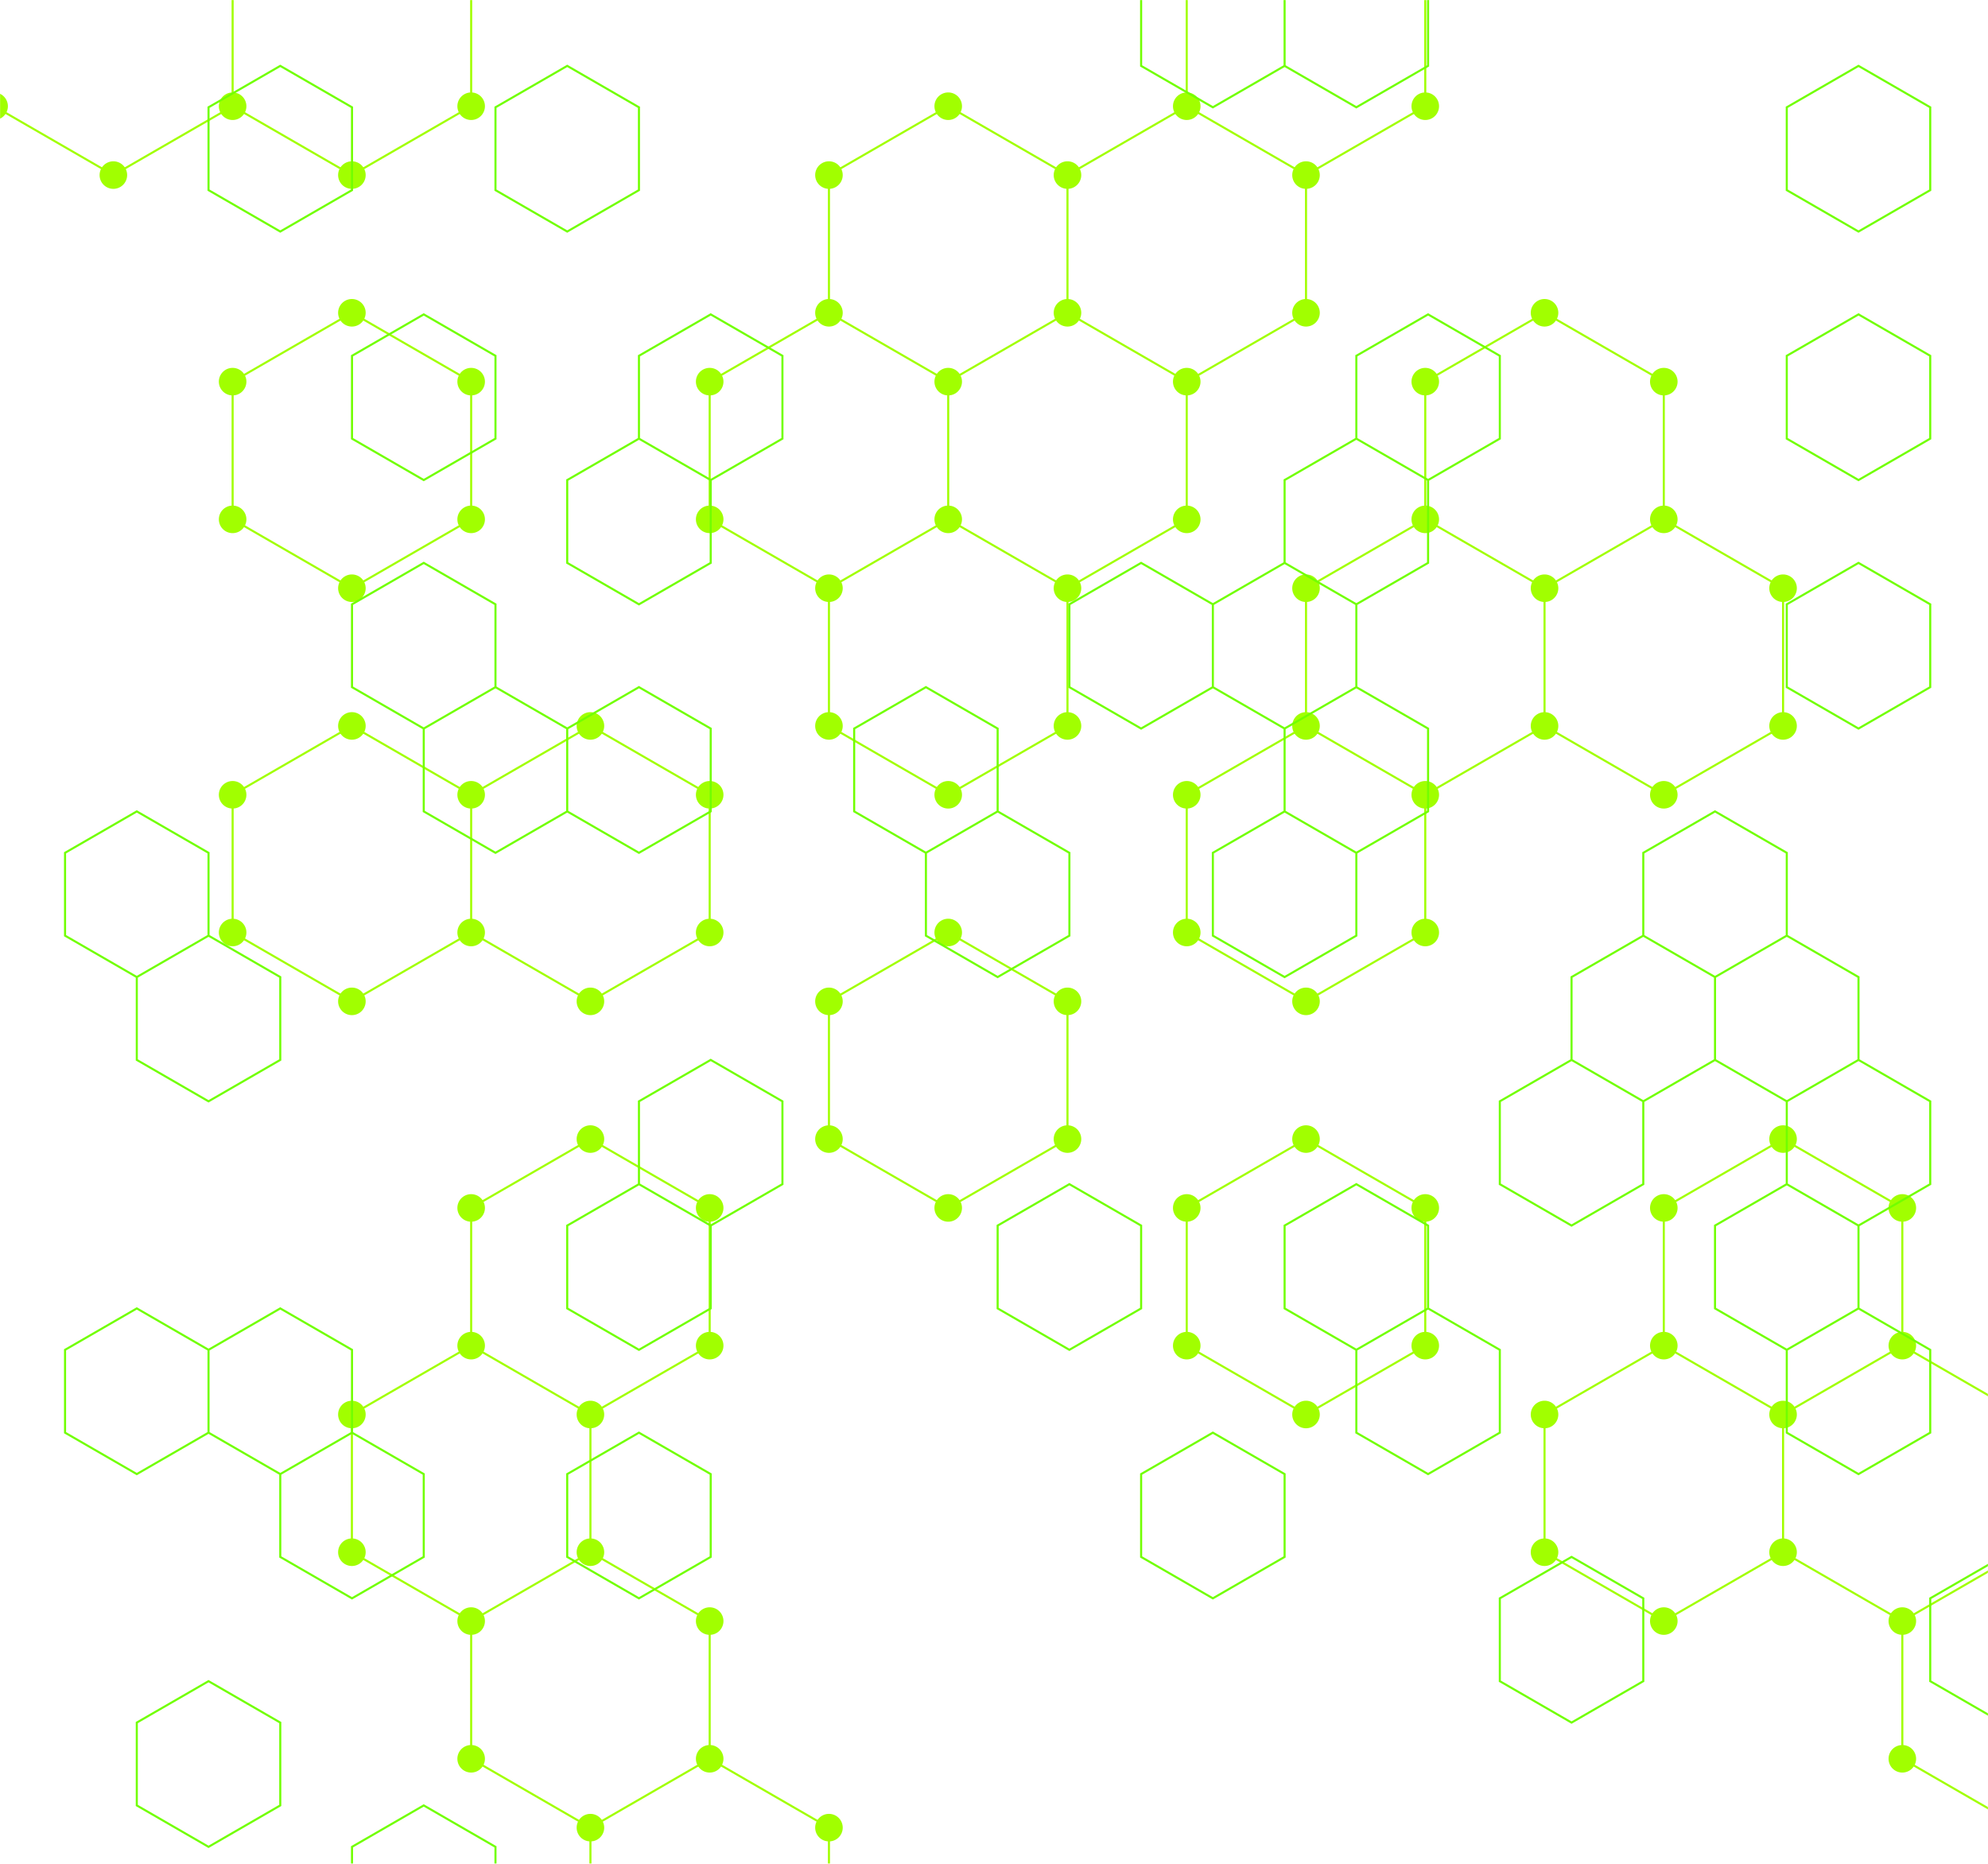 <svg xmlns="http://www.w3.org/2000/svg" version="1.1" xmlns:xlink="http://www.w3.org/1999/xlink" xmlns:svgjs="http://svgjs.dev/svgjs" width="1920" height="1800" preserveAspectRatio="none" viewBox="0 0 1920 1800"><g mask="url(&quot;#SvgjsMask1512&quot;)" fill="none"><path d="M109.49 -96.92L224.67 -30.42L224.67 102.58L109.49 169.08L-5.69 102.58L-5.69 -30.42zM339.86 -96.92L455.04 -30.42L455.04 102.58L339.86 169.08L224.67 102.58L224.67 -30.42zM339.86 302.08L455.04 368.58L455.04 501.58L339.86 568.08L224.67 501.58L224.67 368.58zM339.86 701.08L455.04 767.58L455.04 900.58L339.86 967.08L224.67 900.58L224.67 767.58zM455.04 1299.58L570.23 1366.08L570.23 1499.08L455.04 1565.58L339.86 1499.08L339.86 1366.08zM570.23 701.08L685.41 767.58L685.41 900.58L570.23 967.08L455.04 900.58L455.04 767.58zM570.23 1100.08L685.41 1166.58L685.41 1299.58L570.23 1366.08L455.04 1299.58L455.04 1166.58zM570.23 1499.08L685.41 1565.58L685.41 1698.58L570.23 1765.08L455.04 1698.58L455.04 1565.58zM685.41 1698.58L800.6 1765.08L800.6 1898.08L685.41 1964.58L570.23 1898.08L570.23 1765.08zM915.78 102.58L1030.97 169.08L1030.97 302.08L915.78 368.58L800.6 302.08L800.6 169.08zM800.6 302.08L915.78 368.58L915.78 501.58L800.6 568.08L685.41 501.58L685.41 368.58zM915.78 501.58L1030.97 568.08L1030.97 701.08L915.78 767.58L800.6 701.08L800.6 568.08zM915.78 900.58L1030.97 967.08L1030.97 1100.08L915.78 1166.58L800.6 1100.08L800.6 967.08zM1146.15 102.58L1261.34 169.08L1261.34 302.08L1146.15 368.58L1030.97 302.08L1030.97 169.08zM1030.97 302.08L1146.15 368.58L1146.15 501.58L1030.97 568.08L915.78 501.58L915.78 368.58zM1261.34 -96.92L1376.52 -30.42L1376.52 102.58L1261.34 169.08L1146.15 102.58L1146.15 -30.42zM1376.52 501.58L1491.71 568.08L1491.71 701.08L1376.52 767.58L1261.34 701.08L1261.34 568.08zM1261.34 701.08L1376.52 767.58L1376.52 900.58L1261.34 967.08L1146.15 900.58L1146.15 767.58zM1261.34 1100.08L1376.52 1166.58L1376.52 1299.58L1261.34 1366.08L1146.15 1299.58L1146.15 1166.58zM1491.71 302.08L1606.89 368.58L1606.89 501.58L1491.71 568.08L1376.52 501.58L1376.52 368.58zM1606.89 501.58L1722.08 568.08L1722.08 701.08L1606.89 767.58L1491.71 701.08L1491.71 568.08zM1606.89 1299.58L1722.08 1366.08L1722.08 1499.08L1606.89 1565.58L1491.71 1499.08L1491.71 1366.08zM1722.08 1100.08L1837.26 1166.58L1837.26 1299.58L1722.08 1366.08L1606.89 1299.58L1606.89 1166.58zM1837.26 1299.58L1952.44 1366.08L1952.44 1499.08L1837.26 1565.58L1722.08 1499.08L1722.08 1366.08zM2067.63 501.58L2182.81 568.08L2182.81 701.08L2067.63 767.58L1952.44 701.08L1952.44 568.08zM1952.44 1499.08L2067.63 1565.58L2067.63 1698.58L1952.44 1765.08L1837.26 1698.58L1837.26 1565.58z" stroke="rgba(161, 255, 0, 1)" stroke-width="2"></path><path d="M96.19 -96.92 a13.3 13.3 0 1 0 26.6 0 a13.3 13.3 0 1 0 -26.6 0zM211.37 -30.42 a13.3 13.3 0 1 0 26.6 0 a13.3 13.3 0 1 0 -26.6 0zM211.37 102.58 a13.3 13.3 0 1 0 26.6 0 a13.3 13.3 0 1 0 -26.6 0zM96.19 169.08 a13.3 13.3 0 1 0 26.6 0 a13.3 13.3 0 1 0 -26.6 0zM-18.99 102.58 a13.3 13.3 0 1 0 26.6 0 a13.3 13.3 0 1 0 -26.6 0zM-18.99 -30.42 a13.3 13.3 0 1 0 26.6 0 a13.3 13.3 0 1 0 -26.6 0zM326.56 -96.92 a13.3 13.3 0 1 0 26.6 0 a13.3 13.3 0 1 0 -26.6 0zM441.74 -30.42 a13.3 13.3 0 1 0 26.6 0 a13.3 13.3 0 1 0 -26.6 0zM441.74 102.58 a13.3 13.3 0 1 0 26.6 0 a13.3 13.3 0 1 0 -26.6 0zM326.56 169.08 a13.3 13.3 0 1 0 26.6 0 a13.3 13.3 0 1 0 -26.6 0zM326.56 302.08 a13.3 13.3 0 1 0 26.6 0 a13.3 13.3 0 1 0 -26.6 0zM441.74 368.58 a13.3 13.3 0 1 0 26.6 0 a13.3 13.3 0 1 0 -26.6 0zM441.74 501.58 a13.3 13.3 0 1 0 26.6 0 a13.3 13.3 0 1 0 -26.6 0zM326.56 568.08 a13.3 13.3 0 1 0 26.6 0 a13.3 13.3 0 1 0 -26.6 0zM211.37 501.58 a13.3 13.3 0 1 0 26.6 0 a13.3 13.3 0 1 0 -26.6 0zM211.37 368.58 a13.3 13.3 0 1 0 26.6 0 a13.3 13.3 0 1 0 -26.6 0zM326.56 701.08 a13.3 13.3 0 1 0 26.6 0 a13.3 13.3 0 1 0 -26.6 0zM441.74 767.58 a13.3 13.3 0 1 0 26.6 0 a13.3 13.3 0 1 0 -26.6 0zM441.74 900.58 a13.3 13.3 0 1 0 26.6 0 a13.3 13.3 0 1 0 -26.6 0zM326.56 967.08 a13.3 13.3 0 1 0 26.6 0 a13.3 13.3 0 1 0 -26.6 0zM211.37 900.58 a13.3 13.3 0 1 0 26.6 0 a13.3 13.3 0 1 0 -26.6 0zM211.37 767.58 a13.3 13.3 0 1 0 26.6 0 a13.3 13.3 0 1 0 -26.6 0zM441.74 1299.58 a13.3 13.3 0 1 0 26.6 0 a13.3 13.3 0 1 0 -26.6 0zM556.93 1366.08 a13.3 13.3 0 1 0 26.6 0 a13.3 13.3 0 1 0 -26.6 0zM556.93 1499.08 a13.3 13.3 0 1 0 26.6 0 a13.3 13.3 0 1 0 -26.6 0zM441.74 1565.58 a13.3 13.3 0 1 0 26.6 0 a13.3 13.3 0 1 0 -26.6 0zM326.56 1499.08 a13.3 13.3 0 1 0 26.6 0 a13.3 13.3 0 1 0 -26.6 0zM326.56 1366.08 a13.3 13.3 0 1 0 26.6 0 a13.3 13.3 0 1 0 -26.6 0zM556.93 701.08 a13.3 13.3 0 1 0 26.6 0 a13.3 13.3 0 1 0 -26.6 0zM672.11 767.58 a13.3 13.3 0 1 0 26.6 0 a13.3 13.3 0 1 0 -26.6 0zM672.11 900.58 a13.3 13.3 0 1 0 26.6 0 a13.3 13.3 0 1 0 -26.6 0zM556.93 967.08 a13.3 13.3 0 1 0 26.6 0 a13.3 13.3 0 1 0 -26.6 0zM556.93 1100.08 a13.3 13.3 0 1 0 26.6 0 a13.3 13.3 0 1 0 -26.6 0zM672.11 1166.58 a13.3 13.3 0 1 0 26.6 0 a13.3 13.3 0 1 0 -26.6 0zM672.11 1299.58 a13.3 13.3 0 1 0 26.6 0 a13.3 13.3 0 1 0 -26.6 0zM441.74 1166.58 a13.3 13.3 0 1 0 26.6 0 a13.3 13.3 0 1 0 -26.6 0zM672.11 1565.58 a13.3 13.3 0 1 0 26.6 0 a13.3 13.3 0 1 0 -26.6 0zM672.11 1698.58 a13.3 13.3 0 1 0 26.6 0 a13.3 13.3 0 1 0 -26.6 0zM556.93 1765.08 a13.3 13.3 0 1 0 26.6 0 a13.3 13.3 0 1 0 -26.6 0zM441.74 1698.58 a13.3 13.3 0 1 0 26.6 0 a13.3 13.3 0 1 0 -26.6 0zM787.3 1765.08 a13.3 13.3 0 1 0 26.6 0 a13.3 13.3 0 1 0 -26.6 0zM787.3 1898.08 a13.3 13.3 0 1 0 26.6 0 a13.3 13.3 0 1 0 -26.6 0zM672.11 1964.58 a13.3 13.3 0 1 0 26.6 0 a13.3 13.3 0 1 0 -26.6 0zM556.93 1898.08 a13.3 13.3 0 1 0 26.6 0 a13.3 13.3 0 1 0 -26.6 0zM902.48 102.58 a13.3 13.3 0 1 0 26.6 0 a13.3 13.3 0 1 0 -26.6 0zM1017.67 169.08 a13.3 13.3 0 1 0 26.6 0 a13.3 13.3 0 1 0 -26.6 0zM1017.67 302.08 a13.3 13.3 0 1 0 26.6 0 a13.3 13.3 0 1 0 -26.6 0zM902.48 368.58 a13.3 13.3 0 1 0 26.6 0 a13.3 13.3 0 1 0 -26.6 0zM787.3 302.08 a13.3 13.3 0 1 0 26.6 0 a13.3 13.3 0 1 0 -26.6 0zM787.3 169.08 a13.3 13.3 0 1 0 26.6 0 a13.3 13.3 0 1 0 -26.6 0zM902.48 501.58 a13.3 13.3 0 1 0 26.6 0 a13.3 13.3 0 1 0 -26.6 0zM787.3 568.08 a13.3 13.3 0 1 0 26.6 0 a13.3 13.3 0 1 0 -26.6 0zM672.11 501.58 a13.3 13.3 0 1 0 26.6 0 a13.3 13.3 0 1 0 -26.6 0zM672.11 368.58 a13.3 13.3 0 1 0 26.6 0 a13.3 13.3 0 1 0 -26.6 0zM1017.67 568.08 a13.3 13.3 0 1 0 26.6 0 a13.3 13.3 0 1 0 -26.6 0zM1017.67 701.08 a13.3 13.3 0 1 0 26.6 0 a13.3 13.3 0 1 0 -26.6 0zM902.48 767.58 a13.3 13.3 0 1 0 26.6 0 a13.3 13.3 0 1 0 -26.6 0zM787.3 701.08 a13.3 13.3 0 1 0 26.6 0 a13.3 13.3 0 1 0 -26.6 0zM902.48 900.58 a13.3 13.3 0 1 0 26.6 0 a13.3 13.3 0 1 0 -26.6 0zM1017.67 967.08 a13.3 13.3 0 1 0 26.6 0 a13.3 13.3 0 1 0 -26.6 0zM1017.67 1100.08 a13.3 13.3 0 1 0 26.6 0 a13.3 13.3 0 1 0 -26.6 0zM902.48 1166.58 a13.3 13.3 0 1 0 26.6 0 a13.3 13.3 0 1 0 -26.6 0zM787.3 1100.08 a13.3 13.3 0 1 0 26.6 0 a13.3 13.3 0 1 0 -26.6 0zM787.3 967.08 a13.3 13.3 0 1 0 26.6 0 a13.3 13.3 0 1 0 -26.6 0zM1132.85 102.58 a13.3 13.3 0 1 0 26.6 0 a13.3 13.3 0 1 0 -26.6 0zM1248.04 169.08 a13.3 13.3 0 1 0 26.6 0 a13.3 13.3 0 1 0 -26.6 0zM1248.04 302.08 a13.3 13.3 0 1 0 26.6 0 a13.3 13.3 0 1 0 -26.6 0zM1132.85 368.58 a13.3 13.3 0 1 0 26.6 0 a13.3 13.3 0 1 0 -26.6 0zM1132.85 501.58 a13.3 13.3 0 1 0 26.6 0 a13.3 13.3 0 1 0 -26.6 0zM1248.04 -96.92 a13.3 13.3 0 1 0 26.6 0 a13.3 13.3 0 1 0 -26.6 0zM1363.22 -30.42 a13.3 13.3 0 1 0 26.6 0 a13.3 13.3 0 1 0 -26.6 0zM1363.22 102.58 a13.3 13.3 0 1 0 26.6 0 a13.3 13.3 0 1 0 -26.6 0zM1132.85 -30.42 a13.3 13.3 0 1 0 26.6 0 a13.3 13.3 0 1 0 -26.6 0zM1363.22 501.58 a13.3 13.3 0 1 0 26.6 0 a13.3 13.3 0 1 0 -26.6 0zM1478.41 568.08 a13.3 13.3 0 1 0 26.6 0 a13.3 13.3 0 1 0 -26.6 0zM1478.41 701.08 a13.3 13.3 0 1 0 26.6 0 a13.3 13.3 0 1 0 -26.6 0zM1363.22 767.58 a13.3 13.3 0 1 0 26.6 0 a13.3 13.3 0 1 0 -26.6 0zM1248.04 701.08 a13.3 13.3 0 1 0 26.6 0 a13.3 13.3 0 1 0 -26.6 0zM1248.04 568.08 a13.3 13.3 0 1 0 26.6 0 a13.3 13.3 0 1 0 -26.6 0zM1363.22 900.58 a13.3 13.3 0 1 0 26.6 0 a13.3 13.3 0 1 0 -26.6 0zM1248.04 967.08 a13.3 13.3 0 1 0 26.6 0 a13.3 13.3 0 1 0 -26.6 0zM1132.85 900.58 a13.3 13.3 0 1 0 26.6 0 a13.3 13.3 0 1 0 -26.6 0zM1132.85 767.58 a13.3 13.3 0 1 0 26.6 0 a13.3 13.3 0 1 0 -26.6 0zM1248.04 1100.08 a13.3 13.3 0 1 0 26.6 0 a13.3 13.3 0 1 0 -26.6 0zM1363.22 1166.58 a13.3 13.3 0 1 0 26.6 0 a13.3 13.3 0 1 0 -26.6 0zM1363.22 1299.58 a13.3 13.3 0 1 0 26.6 0 a13.3 13.3 0 1 0 -26.6 0zM1248.04 1366.08 a13.3 13.3 0 1 0 26.6 0 a13.3 13.3 0 1 0 -26.6 0zM1132.85 1299.58 a13.3 13.3 0 1 0 26.6 0 a13.3 13.3 0 1 0 -26.6 0zM1132.85 1166.58 a13.3 13.3 0 1 0 26.6 0 a13.3 13.3 0 1 0 -26.6 0zM1478.41 302.08 a13.3 13.3 0 1 0 26.6 0 a13.3 13.3 0 1 0 -26.6 0zM1593.59 368.58 a13.3 13.3 0 1 0 26.6 0 a13.3 13.3 0 1 0 -26.6 0zM1593.59 501.58 a13.3 13.3 0 1 0 26.6 0 a13.3 13.3 0 1 0 -26.6 0zM1363.22 368.58 a13.3 13.3 0 1 0 26.6 0 a13.3 13.3 0 1 0 -26.6 0zM1708.78 568.08 a13.3 13.3 0 1 0 26.6 0 a13.3 13.3 0 1 0 -26.6 0zM1708.78 701.08 a13.3 13.3 0 1 0 26.6 0 a13.3 13.3 0 1 0 -26.6 0zM1593.59 767.58 a13.3 13.3 0 1 0 26.6 0 a13.3 13.3 0 1 0 -26.6 0zM1593.59 1299.58 a13.3 13.3 0 1 0 26.6 0 a13.3 13.3 0 1 0 -26.6 0zM1708.78 1366.08 a13.3 13.3 0 1 0 26.6 0 a13.3 13.3 0 1 0 -26.6 0zM1708.78 1499.08 a13.3 13.3 0 1 0 26.6 0 a13.3 13.3 0 1 0 -26.6 0zM1593.59 1565.58 a13.3 13.3 0 1 0 26.6 0 a13.3 13.3 0 1 0 -26.6 0zM1478.41 1499.08 a13.3 13.3 0 1 0 26.6 0 a13.3 13.3 0 1 0 -26.6 0zM1478.41 1366.08 a13.3 13.3 0 1 0 26.6 0 a13.3 13.3 0 1 0 -26.6 0zM1708.78 1100.08 a13.3 13.3 0 1 0 26.6 0 a13.3 13.3 0 1 0 -26.6 0zM1823.96 1166.58 a13.3 13.3 0 1 0 26.6 0 a13.3 13.3 0 1 0 -26.6 0zM1823.96 1299.58 a13.3 13.3 0 1 0 26.6 0 a13.3 13.3 0 1 0 -26.6 0zM1593.59 1166.58 a13.3 13.3 0 1 0 26.6 0 a13.3 13.3 0 1 0 -26.6 0zM1939.14 1366.08 a13.3 13.3 0 1 0 26.6 0 a13.3 13.3 0 1 0 -26.6 0zM1939.14 1499.08 a13.3 13.3 0 1 0 26.6 0 a13.3 13.3 0 1 0 -26.6 0zM1823.96 1565.58 a13.3 13.3 0 1 0 26.6 0 a13.3 13.3 0 1 0 -26.6 0zM2054.33 501.58 a13.3 13.3 0 1 0 26.6 0 a13.3 13.3 0 1 0 -26.6 0zM2169.51 568.08 a13.3 13.3 0 1 0 26.6 0 a13.3 13.3 0 1 0 -26.6 0zM2169.51 701.08 a13.3 13.3 0 1 0 26.6 0 a13.3 13.3 0 1 0 -26.6 0zM2054.33 767.58 a13.3 13.3 0 1 0 26.6 0 a13.3 13.3 0 1 0 -26.6 0zM1939.14 701.08 a13.3 13.3 0 1 0 26.6 0 a13.3 13.3 0 1 0 -26.6 0zM1939.14 568.08 a13.3 13.3 0 1 0 26.6 0 a13.3 13.3 0 1 0 -26.6 0zM2054.33 1565.58 a13.3 13.3 0 1 0 26.6 0 a13.3 13.3 0 1 0 -26.6 0zM2054.33 1698.58 a13.3 13.3 0 1 0 26.6 0 a13.3 13.3 0 1 0 -26.6 0zM1939.14 1765.08 a13.3 13.3 0 1 0 26.6 0 a13.3 13.3 0 1 0 -26.6 0zM1823.96 1698.58 a13.3 13.3 0 1 0 26.6 0 a13.3 13.3 0 1 0 -26.6 0z" fill="rgba(161, 255, 0, 1)"></path><path d="M132.11 783.62L201.4 823.62L201.4 903.62L132.11 943.62L62.83 903.62L62.83 823.62zM132.11 1263.62L201.4 1303.62L201.4 1383.62L132.11 1423.62L62.83 1383.62L62.83 1303.62zM270.68 63.62L339.97 103.62L339.97 183.62L270.68 223.62L201.4 183.62L201.4 103.62zM201.4 903.62L270.68 943.62L270.68 1023.62L201.4 1063.62L132.11 1023.62L132.11 943.62zM270.68 1263.62L339.97 1303.62L339.97 1383.62L270.68 1423.62L201.4 1383.62L201.4 1303.62zM201.4 1623.62L270.68 1663.62L270.68 1743.62L201.4 1783.62L132.11 1743.62L132.11 1663.62zM409.25 303.62L478.53 343.62L478.53 423.62L409.25 463.62L339.97 423.62L339.97 343.62zM409.25 543.62L478.53 583.62L478.53 663.62L409.25 703.62L339.97 663.62L339.97 583.62zM339.97 1383.62L409.25 1423.62L409.25 1503.62L339.97 1543.62L270.68 1503.62L270.68 1423.62zM409.25 1743.62L478.53 1783.62L478.53 1863.62L409.25 1903.62L339.97 1863.62L339.97 1783.62zM547.82 63.62L617.1 103.62L617.1 183.62L547.82 223.62L478.53 183.62L478.53 103.62zM478.53 663.62L547.82 703.62L547.82 783.62L478.53 823.62L409.25 783.62L409.25 703.62zM686.39 303.62L755.67 343.62L755.67 423.62L686.39 463.62L617.1 423.62L617.1 343.62zM617.1 423.62L686.39 463.62L686.39 543.62L617.1 583.62L547.82 543.62L547.82 463.62zM617.1 663.62L686.39 703.62L686.39 783.62L617.1 823.62L547.82 783.62L547.82 703.62zM686.39 1023.62L755.67 1063.62L755.67 1143.62L686.39 1183.62L617.1 1143.62L617.1 1063.62zM617.1 1143.62L686.39 1183.62L686.39 1263.62L617.1 1303.62L547.82 1263.62L547.82 1183.62zM617.1 1383.62L686.39 1423.62L686.39 1503.62L617.1 1543.62L547.82 1503.62L547.82 1423.62zM894.24 663.62L963.52 703.62L963.52 783.62L894.24 823.62L824.95 783.62L824.95 703.62zM963.52 783.62L1032.81 823.62L1032.81 903.62L963.52 943.62L894.24 903.62L894.24 823.62zM1102.09 543.62L1171.37 583.62L1171.37 663.62L1102.09 703.62L1032.81 663.62L1032.81 583.62zM1032.81 1143.62L1102.09 1183.62L1102.09 1263.62L1032.81 1303.62L963.52 1263.62L963.52 1183.62zM1171.37 -56.38L1240.66 -16.38L1240.66 63.62L1171.37 103.62L1102.09 63.62L1102.09 -16.38zM1240.66 543.62L1309.94 583.62L1309.94 663.62L1240.66 703.62L1171.37 663.62L1171.37 583.62zM1240.66 783.62L1309.94 823.62L1309.94 903.62L1240.66 943.62L1171.37 903.62L1171.37 823.62zM1171.37 1383.62L1240.66 1423.62L1240.66 1503.62L1171.37 1543.62L1102.09 1503.62L1102.09 1423.62zM1309.94 -56.38L1379.23 -16.38L1379.23 63.62L1309.94 103.62L1240.66 63.62L1240.66 -16.38zM1379.23 303.62L1448.51 343.62L1448.51 423.62L1379.23 463.62L1309.94 423.62L1309.94 343.62zM1309.94 423.62L1379.23 463.62L1379.23 543.62L1309.94 583.62L1240.66 543.62L1240.66 463.62zM1309.94 663.62L1379.23 703.62L1379.23 783.62L1309.94 823.62L1240.66 783.62L1240.66 703.62zM1309.94 1143.62L1379.23 1183.62L1379.23 1263.62L1309.94 1303.62L1240.66 1263.62L1240.66 1183.62zM1379.23 1263.62L1448.51 1303.62L1448.51 1383.62L1379.23 1423.62L1309.94 1383.62L1309.94 1303.62zM1517.79 1023.62L1587.08 1063.62L1587.08 1143.62L1517.79 1183.62L1448.51 1143.62L1448.51 1063.62zM1517.79 1503.62L1587.08 1543.62L1587.08 1623.62L1517.79 1663.62L1448.51 1623.62L1448.51 1543.62zM1656.36 783.62L1725.65 823.62L1725.65 903.62L1656.36 943.62L1587.08 903.62L1587.08 823.62zM1587.08 903.62L1656.36 943.62L1656.36 1023.62L1587.08 1063.62L1517.79 1023.62L1517.79 943.62zM1794.93 63.62L1864.21 103.62L1864.21 183.62L1794.93 223.62L1725.65 183.62L1725.65 103.62zM1794.93 303.62L1864.21 343.62L1864.21 423.62L1794.93 463.62L1725.65 423.62L1725.65 343.62zM1794.93 543.62L1864.21 583.62L1864.21 663.62L1794.93 703.62L1725.65 663.62L1725.65 583.62zM1725.65 903.62L1794.93 943.62L1794.93 1023.62L1725.65 1063.62L1656.36 1023.62L1656.36 943.62zM1794.93 1023.62L1864.21 1063.62L1864.21 1143.62L1794.93 1183.62L1725.65 1143.62L1725.65 1063.62zM1725.65 1143.62L1794.93 1183.62L1794.93 1263.62L1725.65 1303.62L1656.36 1263.62L1656.36 1183.62zM1794.93 1263.62L1864.21 1303.62L1864.21 1383.62L1794.93 1423.62L1725.65 1383.62L1725.65 1303.62zM1933.5 1503.62L2002.78 1543.62L2002.78 1623.62L1933.5 1663.62L1864.21 1623.62L1864.21 1543.62z" stroke="rgba(113, 255, 0, 1)" stroke-width="2"></path></g><defs><mask id="SvgjsMask1512"><rect width="1920" height="1800" fill="#ffffff"></rect></mask></defs></svg>